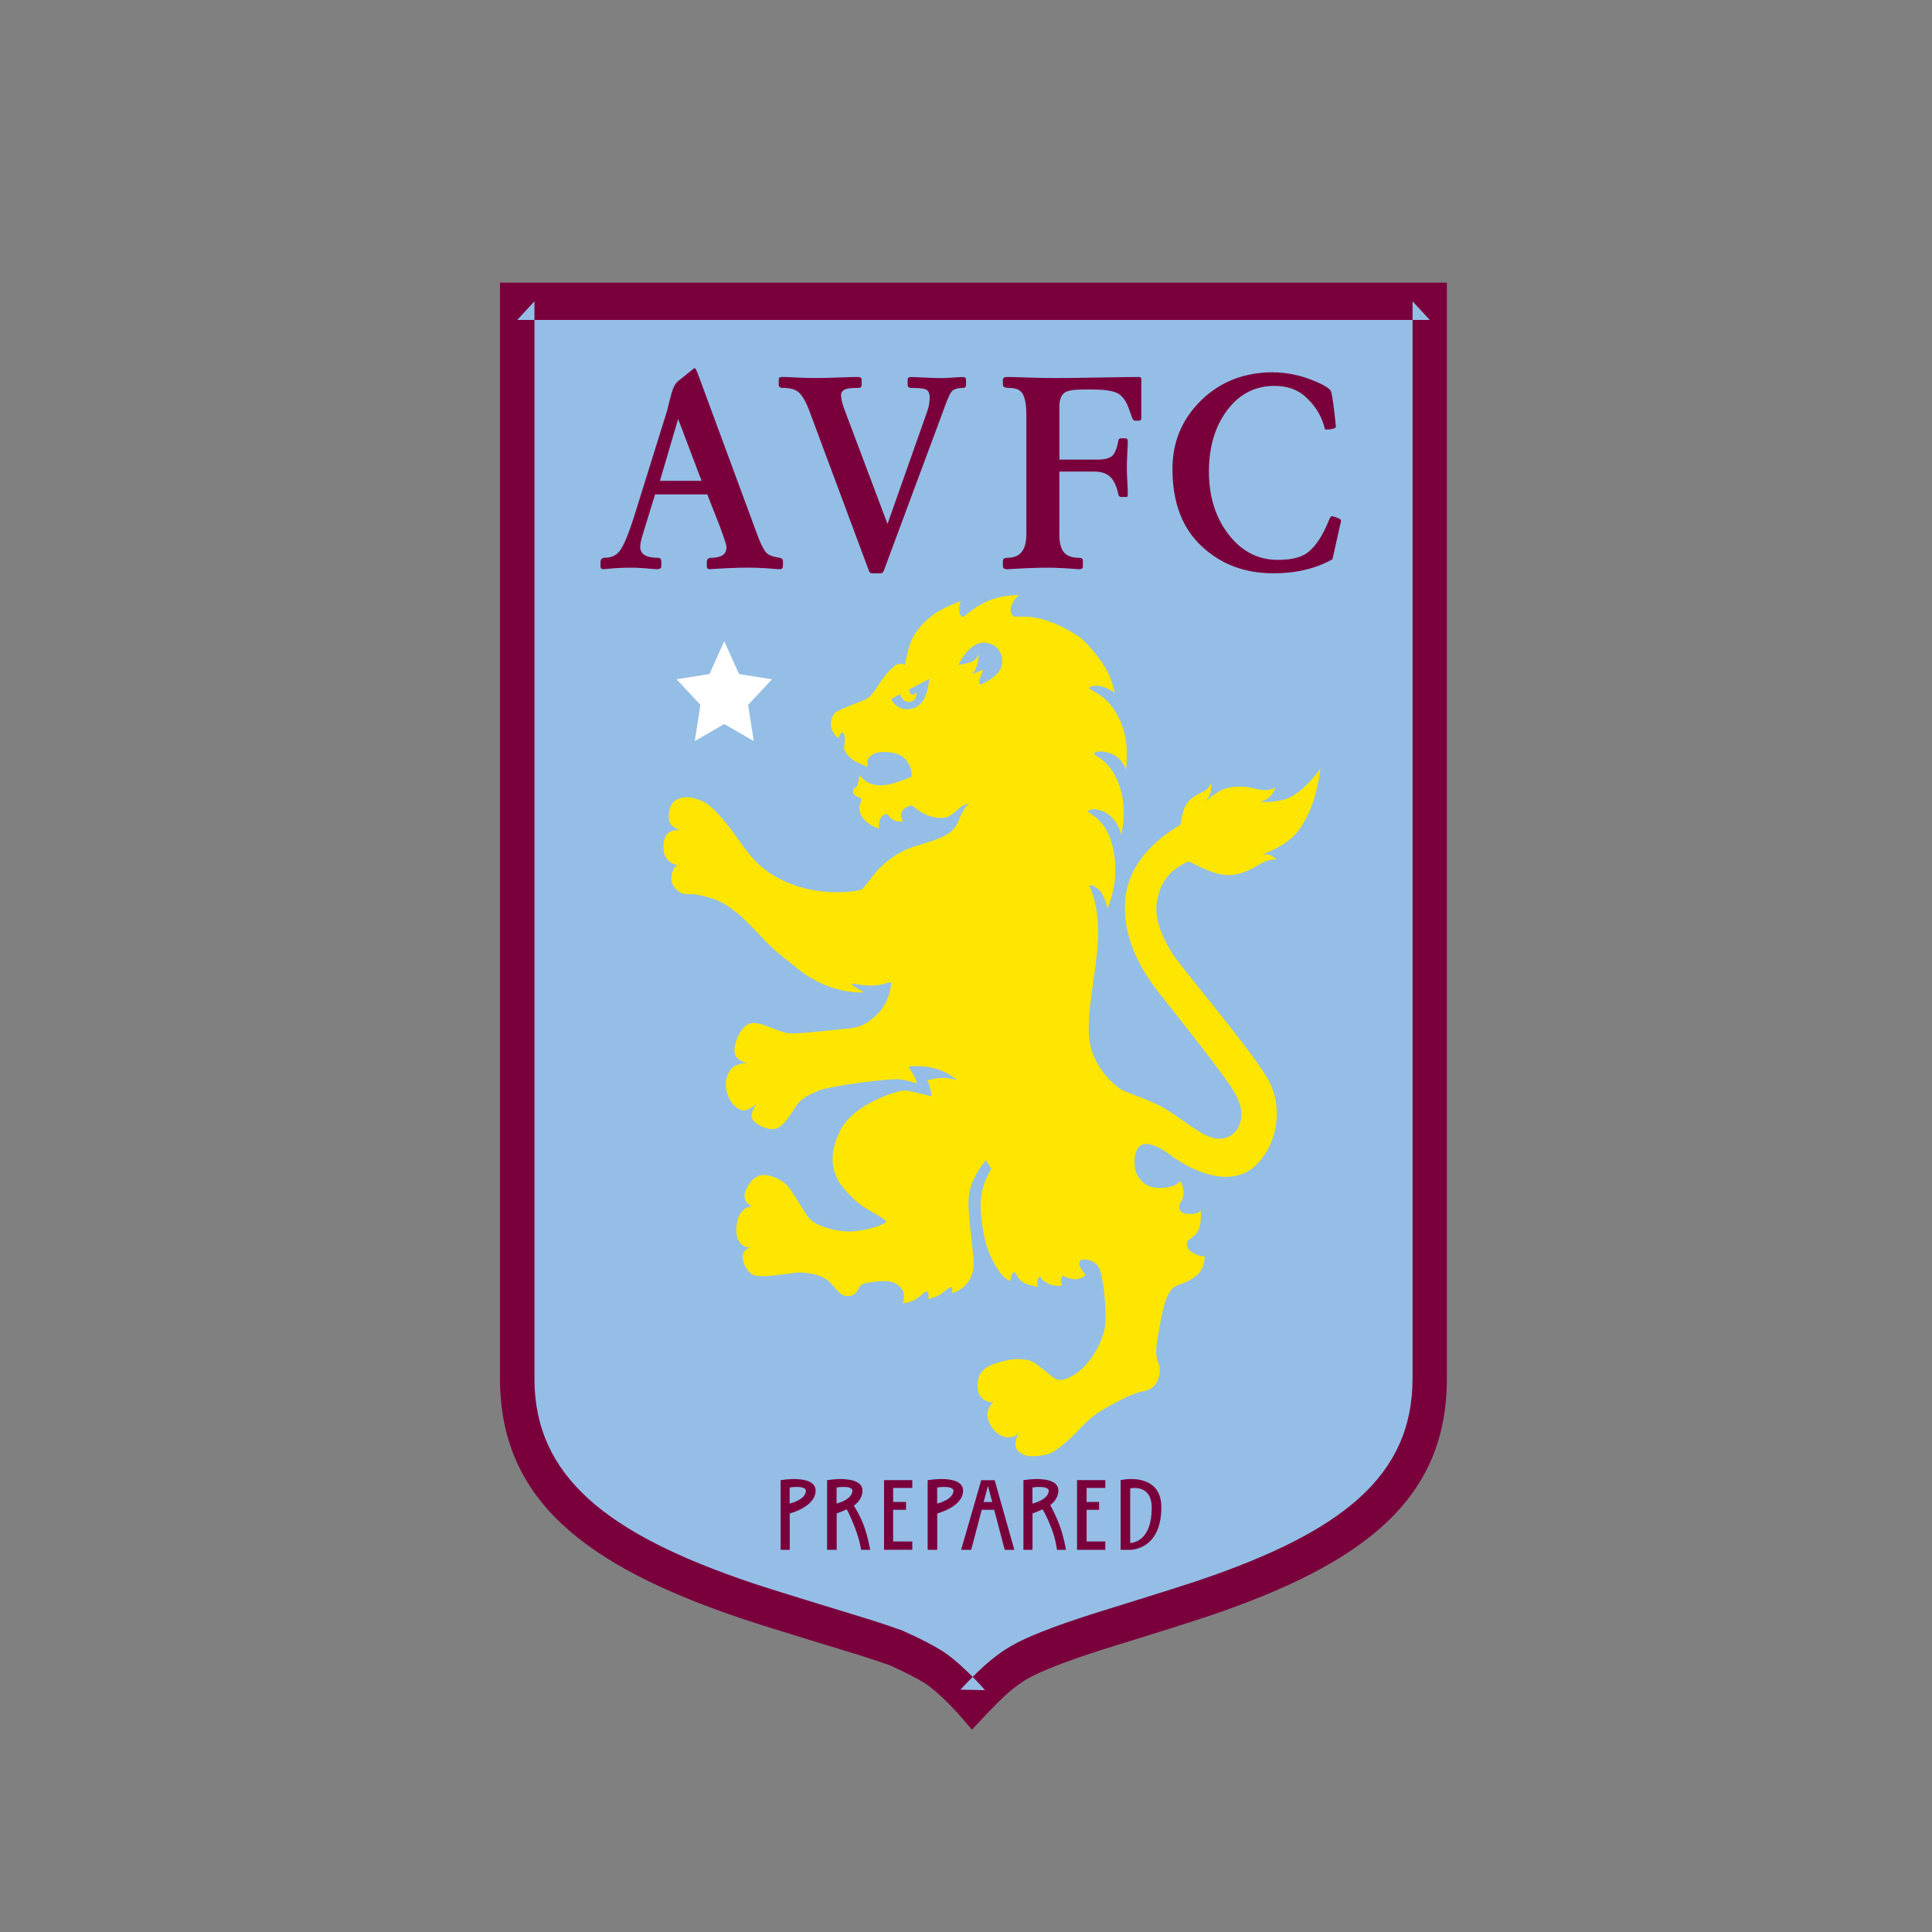 <svg width="512" height="512" viewBox="0 0 512 512" xmlns="http://www.w3.org/2000/svg"><rect x="0" y="0" width="512" height="512" fill="#808080" stroke="none"/><title>aston-villa</title><g fill="none" fill-rule="evenodd"><path d="M264.645 444.46c3.854-3.244 6.63-4.868 13.064-7.417 34.36-13.65 101.17-21.788 101.17-71.755V79.844H137.06v285.444c0 49.064 65.095 58.782 100.305 71.386 0 0 7.84 3.44 11.1 5.842 4.625 3.413 9.25 8.77 9.25 8.77s4.33-4.63 6.93-6.827" fill="#94BEE5"/><path d="M191.94 169.922l3.91 8.717 8.732 1.39-6.326 6.78 1.497 9.59-7.813-4.53-7.814 4.52 1.492-9.595-6.316-6.778 8.728-1.4 3.91-8.72" fill="#FFF"/><path d="M184.16 97.557c-.186 0-.588.286-1.014.688l-3.427 2.753c-.74.59-1.31 1.657-1.78 3.303-.45 1.62-.8 3.17-1.15 4.55l-8.89 28.5c-1.21 3.79-2.32 6.53-3.3 8.12-.97 1.6-2.4 2.34-4.32 2.34-.69 0-1.14.44-1.14 1.1v1.24c0 .45.27.69.76.69.3 0 1.39-.15 3.17-.27 1.784-.122 3.09-.132 3.932-.132.835 0 2.02.01 3.68.137 1.674.12 2.8.274 3.3.274.842 0 1.27-.27 1.27-.69v-1.378c0-.59-.31-.964-.89-.964-3.163 0-4.697-.94-4.697-2.89 0-.806.244-1.98.762-3.58l3.174-10.325h13.84l3.3 8.398c.75 2.008 1.21 3.38 1.396 3.99.213.59.38 1.096.38 1.657 0 1.835-1.36 2.754-4.06 2.754-.72 0-1.144.417-1.144 1.1v1.24c0 .38.264.687.635.687.515 0 2.023-.16 4.693-.28 2.67-.128 4.51-.138 5.46-.138 1.14 0 2.654.01 4.57.136 1.94.12 3.31.28 4.06.28.48 0 .76-.327.76-.965v-1.24c0-.394-.31-.714-.887-.824-1.696-.264-2.89-.644-3.554-1.376-.67-.75-1.47-2.336-2.29-4.54l-15.97-43.24c-.3-.683-.518-1.1-.635-1.1zm153.206 1.1c-7.494 0-13.91 2.434-19.04 7.434-5.122 5.01-7.615 11.11-7.615 18.17 0 8.91 2.61 15.72 7.75 20.51 5.14 4.79 11.42 7.16 19.04 7.16 5.89 0 11.1-1.2 15.61-3.71l2.03-9.08c.15-.59.26-.97.26-1.1 0-.28-.33-.57-1.01-.82-.69-.282-1.23-.41-1.52-.41-.22 0-.48.53-.89 1.518-1.44 3.534-3.122 6.084-4.95 7.708-1.81 1.606-4.55 2.34-8.373 2.34-5.24 0-9.607-2.253-13.074-6.74-3.473-4.518-5.205-10.05-5.205-16.66 0-6.56 1.61-11.96 4.824-16.243 3.215-4.3 7.383-6.47 12.567-6.47 3.504 0 6.31 1.045 8.505 3.165 2.198 2.09 3.76 4.514 4.57 7.294.11.425.197.8.258.965.09.165.16.137.38.137.34 0 .9.005 1.528-.14.65-.134 1.015-.36 1.015-.55 0-.31-.18-1.875-.51-4.68-.33-2.83-.644-4.3-.76-4.68-.33-.84-2.05-1.903-5.33-3.164-3.28-1.267-6.627-1.93-10.03-1.93zm-130.23 1.24c-.513 0-.762.28-.762.826v1.238c0 .53.305.83 1.016.83 1.807 0 3.22.31 4.188 1.1.97.81 1.935 2.45 2.793 4.68l15.74 42.26c.18.5.31.81.51.97.21.15.61.14 1.14.14h1.15c.39 0 .68-.02.89-.14.22-.14.36-.4.51-.82L249.92 109c.9-2.517 1.6-4.29 2.16-5.093.55-.794 1.67-1.103 3.17-1.103.56 0 .76-.347.76-.963v-1.1c0-.59-.27-.82-.76-.82-.46 0-1.29.007-2.66.136-1.36.12-2.38.14-3.046.14-.89 0-2.457-.02-4.57-.14-2.09-.125-3.27-.135-3.68-.135-.52 0-.762.28-.762.824v1.1c0 .646.277.965 1.018.965 1.855 0 3.14.082 3.81.41.685.304 1.015 1.004 1.015 2.06 0 1.13-.16 2.42-.64 3.715L235.2 138.86l-11.55-30.697c-.58-1.625-.76-2.78-.76-3.442 0-.65.33-1.2 1.014-1.51.69-.33 1.893-.41 3.554-.41.623 0 .887-.27.887-.83v-1.24c0-.59-.31-.822-1.014-.822-.53 0-2.29.005-5.2.134-2.9.12-4.97.137-6.09.137-1.29 0-2.96-.02-5.07-.14-2.084-.13-3.333-.14-3.805-.14zm59.91 0c-.78 0-1.27.192-1.27.688v1.376c0 .53.54.83 1.398.83 1.954 0 3.163.46 3.808 1.52.665 1.06 1.015 3.02 1.015 5.79v31.52c0 2.07-.426 3.65-1.27 4.68-.817 1.03-2.086 1.52-3.807 1.52-.752 0-1.143.338-1.143.828v1.376c0 .524.366.827 1.143.827.43 0 2.137-.152 4.95-.273 2.838-.13 4.62-.14 5.458-.14.944 0 2.508.01 4.697.134 2.218.12 3.57.276 3.934.276.71 0 1.01-.27 1.01-.69v-1.65c0-.38-.3-.69-1.02-.69-1.78 0-3.13-.46-3.94-1.376-.83-.915-1.27-2.52-1.27-4.82v-16.66h9.14c1.94 0 3.38.49 4.31 1.376.95.87 1.71 2.41 2.16 4.543.1.61.37.82.76.82h1.392c.327 0 .38-.24.38-.962 0-.475-.02-1.598-.124-3.167-.098-1.57-.128-2.625-.128-3.302 0-.96.023-2.39.12-4.13.105-1.73.125-2.72.125-3.16 0-.54-.205-.822-.637-.822H297c-.326 0-.55.18-.636.69-.365 2.016-.96 3.38-1.65 3.99-.695.61-2.04.966-4.06.966h-9.902v-14.18c0-1.78.513-2.97 1.396-3.58.91-.61 2.586-.826 5.078-.826h2.03c3.53 0 5.906.36 7.11 1.1 1.203.76 2.127 2.047 2.792 3.996l.76 2.065c.22.725.458 1.1.89 1.1h1.015c.452 0 .635-.216.635-.827V100.6c0-.52-.157-.69-.635-.69-.64 0-4.173.01-10.408.137-6.214.12-10.083.138-11.677.138-1.935 0-4.418-.018-7.49-.138-3.07-.13-4.777-.14-5.203-.14zm-87.327 11.15l6.21 16.38h-11.04l4.82-16.38zm31.73 280.945c-2.33-.147-4.57.275-4.57.275v18.446h2.41v-9.636s6.85-1.718 6.85-6.057c0-2.166-2.37-2.88-4.7-3.028zm12.44 0c-2.33-.147-4.7.275-4.7.275v18.446h2.54v-9.636s1.25-.424 2.66-1.1c.19.324.99 1.808 2.16 4.817 1.31 3.37 1.65 5.92 1.65 5.92h2.41s-.57-3.35-1.65-6.333c-.93-2.54-2.27-4.7-2.67-5.36 1.27-.94 2.28-2.3 2.28-3.99 0-2.16-2.37-2.88-4.7-3.02zm26.65 0c-2.33-.147-4.7.275-4.7.275v18.446h2.54v-9.636s6.85-1.718 6.85-6.057c0-2.166-2.37-2.88-4.7-3.028zm25.38 0c-2.34-.147-4.7.275-4.7.275v18.446h2.41v-9.636s1.27-.436 2.66-1.1c.18.308 1.11 1.788 2.282 4.817 1.315 3.37 1.524 5.92 1.524 5.92h2.41s-.563-3.35-1.65-6.333c-.95-2.62-2.2-4.94-2.538-5.5 1.202-.93 2.156-2.23 2.156-3.85 0-2.16-2.23-2.88-4.565-3.02zm22.84 0c-1.01.07-1.78.275-1.78.275v18.446h2.54s8.25.154 8.25-11.288c0-7.074-5.997-7.644-9.017-7.433zm-64.48.275v18.445h7.49v-2.203h-5.08v-8.4h3.423v-2.07h-3.42v-3.72h5.08v-2.07h-7.49zm25.762 0l-5.33 18.446h2.664l2.795-10.6h3.3l2.795 10.6h2.54l-5.207-18.446h-3.556zm25.386 0v18.446h7.49v-2.204h-4.954v-8.4h3.3v-2.07h-3.3v-3.72h4.95v-2.07h-7.49zm-23.61 1.515l1.14 4.267h-2.28l1.143-4.27zm-50.39.275c1.07.026 2.155.306 2.155.963 0 2.456-4.318 3.442-4.318 3.442v-4.267s1.087-.165 2.16-.138zm12.436 0c1.07.026 2.03.306 2.03.963 0 2.456-4.188 3.442-4.188 3.442v-4.267s1.085-.165 2.16-.138zm26.655 0c1.07.026 2.155.306 2.155.963 0 2.456-4.315 3.442-4.315 3.442v-4.267s1.083-.165 2.156-.138zm25.26 0c1.07.026 2.154.306 2.154.963 0 2.456-4.316 3.442-4.316 3.442v-4.267s1.082-.165 2.155-.138zm24.37.275c1.704-.11 5.074.263 5.074 5.23 0 8.27-4.288 9.246-5.71 9.36V394.47c.16-.03.274-.115.634-.138z" fill="#7A003C"/><path d="M264.975 177.576c-1.4 2.367-5.062 3.832-5.062 3.832s-.837-.03-.198-1.685c.584-1.492.803-2.22.803-2.22l-2.935 1.158s1.02-1.01 1.432-2.64c.41-1.63.315-2.69.315-2.69s-.386 1.4-1.843 2.05c-1.148.52-3.488.81-3.488.81s2.82-6.32 7.19-5.86c4.36.47 5.18 4.9 3.77 7.27zm-19.745 6.954c-.553 1.393-1.818 2.792-3.254 3.194-1.224.335-2.29.297-3.148-.027-2.184-.83-2.62-2.5-2.62-2.5l2.345-1.21c.412 1.282 1.2 2.003 2.2 2.042.974.03 1.69-.48 1.98-1.37.166-.54.07-1.32.07-1.32s-.28.71-.883.74c-.417.02-1.117-.34-.87-1.44l5.226-2.72s-.163 2.36-1.046 4.59zm104.707 19.1s-4.838 7.208-10.032 8.386c-3.656.82-6.154.44-6.154.44s1.37-.126 2.4-.974c1.2-.997 1.89-2.714 1.89-2.714s-2.16 1.222-5.79.16c-1.64-.48-5.25-.85-8.1.29-2.16.86-4.77 3.255-4.77 3.255s.85-.942 1.27-2.043c.53-1.41.27-2.98.27-2.98s-.29 1.526-2.08 2.363c-1.07.496-3.377 1.592-4.41 3.26-1.365 2.202-1.223 4.91-1.73 5.533-.422.53-13.65 7.01-14.526 20.175-.89 13.17 8.16 23.3 11.123 27.04 2.965 3.75 15.516 19.63 17.567 23.18 1.634 2.82 3.01 5.86 1.43 9.5-.926 2.17-4.1 4.69-8.75 2.34-4.733-2.4-7.96-5.77-12.953-8.17-3.99-1.92-8.614-3.31-9.67-4.06-.78-.55-7.686-5.38-8.35-14.11-.514-6.79 1.99-17.4 2.36-24.76.528-10.16-2.17-14.53-2.214-14.91-.08-.67 2.386.16 3.4 2.16 1.43 2.788 1.28 3.9 1.28 3.9s3.19-6.48 1.85-14.69c-1.525-9.33-6.84-10.45-6.89-11.13-.033-.53 1.588-.897 3.27-.325 4.66 1.59 5.48 6.45 5.48 6.45s2.01-6.836-.755-13.77c-2.546-6.35-6.287-6.942-6.404-7.68-.055-.363 1.18-.996 3.677-.313 3.89 1.056 4.744 4.64 4.744 4.64s.91-5.957-.73-10.995c-2.96-9.07-8.99-9.97-9.02-10.7-.02-.4 1.713-.94 3.45-.42 2.922.87 3.28 1.815 3.28 1.815s-.14-2.19-1.74-5.527c-1.75-3.635-6.03-8.447-7.776-9.59-9.777-6.39-15.14-5.084-16.88-5.228-.47-.04-1.483-.97-1.036-2.512.67-2.35 2.18-3.185 2.18-3.185s-4.14-.15-7.85 1.36c-4.37 1.766-6.59 4.4-7.11 4.392-.45-.02-.98-.84-.97-1.98.03-1.72.56-2.265.56-2.265s-5.13 1.86-7.6 3.82c-1.727 1.37-4.372 3.564-5.707 7-1.05 2.704-1.61 6.16-1.61 6.16s-1.176-.94-2.806.33c-1.7 1.334-3.55 3.89-4.49 5.425-.88 1.446-2.21 3-3.1 3.373-1.01.428-6.79 2.62-7.93 3.38-1 .667-1.46 2.99-1.27 3.92.088.43.484 1.46 1.388 2.556.494.59.81.086 1.098-.6.165-.39.4-.58.6-.47 1.21.67.154 3.703.458 4.54.385 1.04 1.284 1.97 2.27 2.674 1.33.944 3.954 1.87 3.954 1.87s-.38-1.3.074-2.085c.377-.657 1.5-1.555 2.596-1.72 2.09-.3 5.276-.11 6.946 1.443 2.31 2.15 2 4.976 2 4.976s-4.12 1.726-6.1 2.07c-1.99.34-3.51.29-4.96-.276s-2.73-2.2-2.73-2.2-.452 2.52-.635 2.826c-.14.23-1.213.78-1.117 1.51.17 1.43 2.016 1.54 2.22 1.934.258.49-1.143 1.95-.18 4.13.52 1.19 1.66 2.19 2.7 2.82 1.164.7 2.21.97 2.21.97s-.38-1.75.51-3.02c.5-.718 1.49-.944 1.628-.867.28.15.314.8 1.446 1.48 1.232.75 2.76.485 2.76.485s-1.173-1.59-.137-2.96c.705-.93 2.25-1.292 2.522-1.22.35.088 1.643 1.778 4.84 2.813 1.474.48 3.78.666 4.9-.005 2.66-1.59 2.724-2.853 5.45-3.415 0 0-1.457.75-2.858 4.535-1.24 3.367-4.65 4.61-6.81 5.34-2.625.896-5.513 1.52-8.13 2.85-1.75.89-3.98 2.42-5.954 4.36-1.973 1.94-3.81 5.045-4.82 5.69-1.02.644-9.86 1.823-18.137-1.195-8.277-3.01-11.41-7.58-14.887-12.48-3.637-5.113-7-8.81-9.323-9.73-2.155-.84-3.56-1.274-5.485-.823-1.47.346-2.607 1.315-2.998 2.8-.62 2.36-.188 3.547.33 4.274.617.86 2.48 1.55 2.48 1.55s-2.23-.43-3.5.9c-1.22 1.28-1.56 5.448.2 7.028 1.45 1.305 2.864 1.32 2.864 1.32s-.943.05-1.284.75c-.6 1.195-1.083 3.16-.255 4.49 2.075 3.34 4.177 2.04 6.44 2.55 3.158.71 4.356.93 6.66 2.16 3.56 1.904 7 5.444 10.394 9.09 4.03 4.34 7.47 6.6 8.57 7.553 9.2 7.996 18.58 7.07 18.58 7.07s-.74-.356-1.94-1.083c-.89-.537-1.585-1.186-1.275-1.24.63-.095 2.743.65 5.713.49 2.89-.167 4.206-.937 4.536-.866.47.09-.318 5.33-3.466 8.42-3.087 3.03-5.052 3.66-8.51 3.93-2.868.23-13.058 1.54-15.292 1.168-2.24-.374-5.91-2.19-7.38-2.467-1.49-.268-2.63-.598-4.232.93-1.59 1.52-3.08 5.39-2.29 7.314.792 1.91 3.356 2.11 3.356 2.11s-3.49-.02-4.766 1.99c-1.06 1.68-1.69 3.853-.31 7.223.79 1.93 2.837 3.56 4.27 3.35 1.334-.2 3.07-1.725 3.07-1.725s-1.944 2.593-1.086 4.04c.85 1.45 3.497 2.77 5.665 2.65 2.153-.12 4.33-3.596 5.712-5.803 1.52-2.446 3.684-3.28 6.08-4.35 2.695-1.23 19.45-3.476 22.024-2.99 2.65.495 2.62.627 4.106 1.007 0 0-.154-.9-.753-1.99-.763-1.382-1.53-2.08-1.35-2.34.237-.35 3.847-.375 6.736.336 3.384.84 6.126 3.19 6.126 3.19s-2.42-.81-4.92-.577c-1.66.15-3.046.626-3.046.626.25.436.29.69.482 1.246.413 1.25.79 2.955.56 2.955-.346-.007-1.686-.476-3.346-.823-2.015-.43-2.746-.78-4.487-.64-1.085.1-12.747 3.283-16.35 10.606-3.41 6.925-1.627 10.928-.57 13.06 1.06 2.13 4.32 5.186 5.38 6.094 1.65 1.43 7.45 4.28 7.42 4.88-.025.58-3.834 2.07-8.1 2.56-4.294.5-10.52-1.17-12.45-3.535-1.25-1.527-3.847-6.35-5.41-8.24-1.55-1.88-5.55-3.886-8.076-2.763-1.71.737-2.55 2.273-3.23 3.782-.68 1.51-.055 2.83.423 3.32.33.323 1.333 1 1.333 1s-1.08-.327-2.3.774c-1.03.95-1.68 2.04-1.9 4.656-.19 2.29.48 3.694 1.447 4.586.984.902 2.27.665 2.27.665s-1.97.694-2.05 2.247c-.07 1.58.846 4.122 2.69 5.085 1.847.963 8.396-.226 11.33-.56 2.174-.25 6.1.306 8.216 1.79 1.398.99 2.39 2.68 3.657 3.735.93.77 2.633.985 3.75.1.97-.756 1-1.62 1.61-2.18.58-.53.96-.855 5.31-1.2 3.624-.305 5.096 1.264 5.645 2.206.216.39.343-.026.475 1.218.207 1.8-.33 2.45-.33 2.45s2.02-.104 3.55-1.133c.876-.586 2.008-1.53 2.216-1.748.243-.267.88-.57 1.07.3.23 1.08-.14 1.42-.14 1.42s1.977-.29 3.424-1.29c1.67-1.16 2.14-1.81 2.675-1.886.333-.04.54.365.25 1.626 0 0 6.43-1.36 5.76-9.027-.9-10.116-1.894-14.14-.975-18.21.904-4.07 4.26-8.006 4.26-8.006l1.426 2.323s-2.505 3.755-2.804 8.64c-.185 2.95.67 8.858 1.526 11.59 1.04 3.28 2.68 6.02 3.47 7.08 1.656 2.22 2.905 2.37 2.905 2.37s-.002-.58.276-1.53c.212-.725.765-.785.867-.752.29.086.485 1.17 1.61 2.22 1.246 1.164 4.557 1.67 4.557 1.67s-.253-.505-.18-1.375c.063-.81.505-1.38.72-1.314.323.11.02.674 2.01 1.74 1.87 1.026 3.88.52 3.88.52s-.4-.57-.4-1.173c0-.715.38-1.32.608-1.365.287-.066-.11.29 2.298.815 2.256.507 3.677-1.05 3.677-1.05s-.97-1.036-1.51-2.132c-.324-.65-.17-1.373.137-1.742.33-.396 3.32-.47 4.73 1.702 1.25 1.905 2.222 10.61 1.81 15.483-.3 3.55-3.41 9.97-7.87 12.945-3.877 2.565-5.227 1.49-6.58.396-1.592-1.28-4.364-3.827-6.17-4.12-1.8-.29-3.612-.29-5.03.045-1.18.29-.61.04-2.765.69-1.46.43-3.867 1.27-4.847 3.283-.87 1.806-.76 4.994.65 6.122 1.33 1.085 2.57 1.344 3.215.69 0 0-.713.654-1.28 1.717-.81 1.546-.804 2.89.547 5.147 1.154 1.933 3.06 2.72 3.98 2.78 1.47.11 2.32-.34 2.32-.34s.333-.11 1.094-1.14c0 0-1.7 2.726-.7 4.64.466.894 2.05 1.874 3.776 1.89 2.4.02 4.65-.434 5.72-1.084 1.72-1.033 3.215-2.27 4.48-3.445 2.29-2.134 4.31-4.733 7.38-6.853 1.656-1.15 8.27-4.965 11.394-5.647 1.79-.39 2.616-.56 3.7-1.65 1.05-1.048 2.054-3.834 1-6.32-1.06-2.49-.19-5.944.66-10.68.855-4.73 1.957-7.84 3.34-8.92 1.38-1.08 2.96-.95 5.72-2.9 2.96-2.076 2.61-5.566 2.61-5.566s-.812.41-3.066-.84c-1.87-1.04-1.65-2.3-1.59-2.79.08-.586.6-.515 2.25-2.09 1.9-1.83 1.35-6.326 1.35-6.326s-.644.96-2.604.925c-1.408-.026-2.744-.15-3.018-1.46-.28-1.376.79-1.62 1.04-3.47.31-2.338-.83-3.847-.83-3.847s-.83 1.58-4.39 1.83c-2.21.16-3.366-.19-4.295-.636-1.35-.654-2.915-2.43-3.24-4.32-.63-3.664.564-5.398.94-5.844 1.324-1.58 4.396-.87 8.28 2.034 4.372 3.29 12.89 7.92 19.8 4.84 6.41-2.862 12.26-15.35 5.533-25.943-5.988-9.41-23.118-29.404-25.02-32.696-1.68-2.9-4.44-7.853-3.85-12.682.506-4.12 2.253-6.834 3.994-8.43 1.7-1.56 3.824-2.66 4.45-2.743.583-.09 5.274 2.956 9.31 3.47 3.81.49 7.296-1.38 9.977-3.008 2.17-1.32 4.13-1.04 4.13-1.04-.97-.65-.66-.697-1.73-1.15-.63-.274-2.084-.224-2.084-.224s5.98-1.945 9.122-5.772c5.364-6.516 6.23-17 6.23-17z" fill="#FFE600"/><path d="M279.273 441.684c3.568-1.417 7.67-2.846 12.892-4.52 1.016-.326 21.313-6.587 27.527-8.674 42.35-14.225 63.747-31.465 63.747-63.202V74.902H132.5v290.386c0 31.788 21.915 49.51 64.362 63.75 7.087 2.38 29.83 9.252 31.61 9.82 2.793.892 5.24 1.712 7.462 2.508 1.203.54 3.47 1.594 5.714 2.755.96.5 1.297.69 1.867 1.01 1.03.58 1.85 1.09 2.387 1.48 1.005.74 2.093 1.65 3.23 2.69 2.204 2.02 4.12 4.06 5.254 5.37l3.196 3.7 3.33-3.56c.89-.95 2.287-2.4 3.744-3.84 1.42-1.38 2.196-2.1 2.788-2.6 3.52-2.96 5.924-4.33 11.827-6.67zm-20.18 1.41c-2.135 2.105-3.608 3.637-4.577 4.674l6.525.14c-1.35-1.57-3.5-3.858-6.03-6.168-1.36-1.244-2.69-2.357-3.98-3.31-.89-.657-2-1.347-3.33-2.09-.66-.37-1.05-.582-2.12-1.14-2.44-1.263-4.86-2.387-6.5-3.107-2.6-.945-5.14-1.795-8.02-2.716-1.89-.604-24.55-7.452-31.49-9.78-38.95-13.07-57.94-28.424-57.94-54.31V79.845l-4.56 4.94h241.82l-4.55-4.94V365.29c0 25.82-18.48 40.71-57.33 53.76-6.09 2.047-26.302 8.282-27.41 8.637-5.39 1.728-9.663 3.217-13.44 4.716-6.733 2.67-9.962 4.512-14.29 8.153-.792.67-1.714 1.524-2.76 2.54z" fill="#7A003C"/></g></svg>